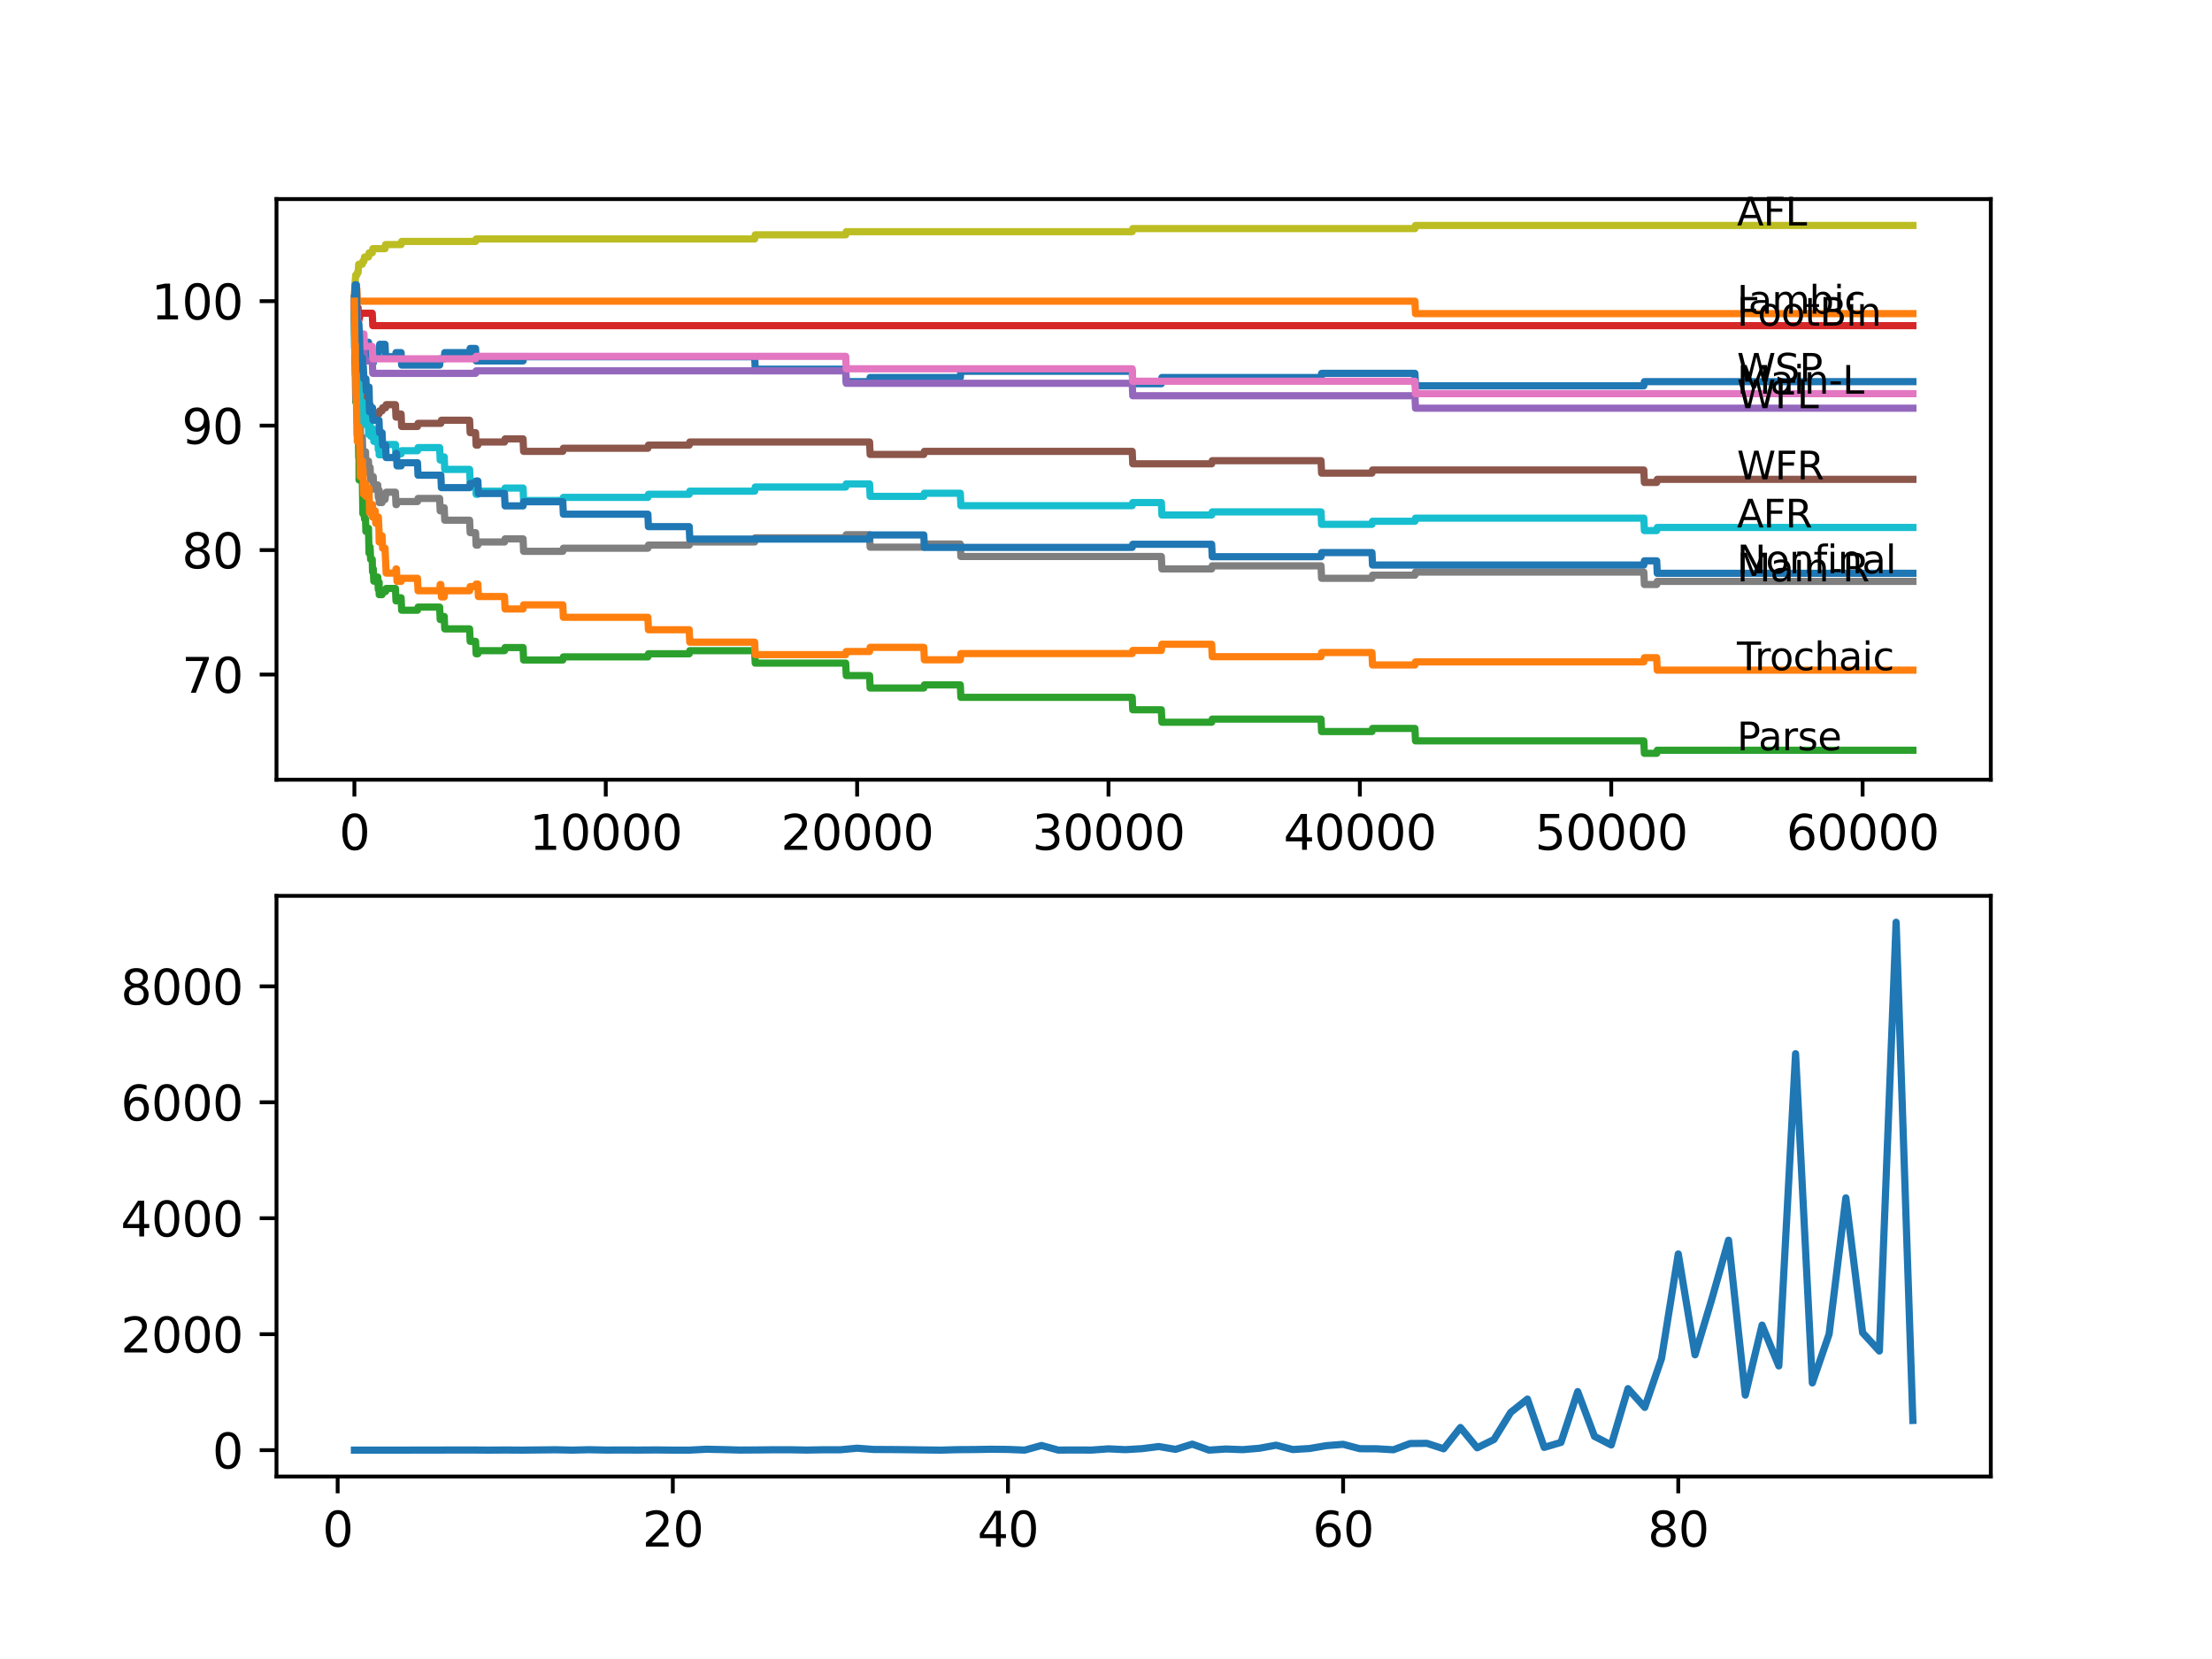<?xml version="1.0" encoding="utf-8" standalone="no"?>
<!DOCTYPE svg PUBLIC "-//W3C//DTD SVG 1.1//EN"
  "http://www.w3.org/Graphics/SVG/1.1/DTD/svg11.dtd">
<svg xmlns:xlink="http://www.w3.org/1999/xlink" width="460.8pt" height="345.6pt" viewBox="0 0 460.8 345.6" xmlns="http://www.w3.org/2000/svg" version="1.1">
 <defs>
  <style type="text/css">*{stroke-linejoin: round; stroke-linecap: butt}</style>
 </defs>
 <g id="figure_1">
  <g id="patch_1">
   <path d="M 0 345.6 
L 460.8 345.6 
L 460.8 0 
L 0 0 
z
" style="fill: #ffffff"/>
  </g>
  <g id="axes_1">
   <g id="patch_2">
    <path d="M 57.6 162.432 
L 414.72 162.432 
L 414.72 41.472 
L 57.6 41.472 
z
" style="fill: #ffffff"/>
   </g>
   <g id="matplotlib.axis_1">
    <g id="xtick_1">
     <g id="line2d_1">
      <defs>
       <path id="m3f0ede48bd" d="M 0 0 
L 0 3.5 
" style="stroke: #000000; stroke-width: 0.8"/>
      </defs>
      <g>
       <use xlink:href="#m3f0ede48bd" x="73.827" y="162.432" style="stroke: #000000; stroke-width: 0.8"/>
      </g>
     </g>
     <g id="text_1">
      <!-- 0 -->
      <g transform="translate(70.646 177.03)scale(0.1 -0.1)">
       <defs>
        <path id="DejaVuSans-30" d="M 2034 4250 
Q 1547 4250 1301 3770 
Q 1056 3291 1056 2328 
Q 1056 1369 1301 889 
Q 1547 409 2034 409 
Q 2525 409 2770 889 
Q 3016 1369 3016 2328 
Q 3016 3291 2770 3770 
Q 2525 4250 2034 4250 
z
M 2034 4750 
Q 2819 4750 3233 4129 
Q 3647 3509 3647 2328 
Q 3647 1150 3233 529 
Q 2819 -91 2034 -91 
Q 1250 -91 836 529 
Q 422 1150 422 2328 
Q 422 3509 836 4129 
Q 1250 4750 2034 4750 
z
" transform="scale(0.016)"/>
       </defs>
       <use xlink:href="#DejaVuSans-30"/>
      </g>
     </g>
    </g>
    <g id="xtick_2">
     <g id="line2d_2">
      <g>
       <use xlink:href="#m3f0ede48bd" x="126.192" y="162.432" style="stroke: #000000; stroke-width: 0.8"/>
      </g>
     </g>
     <g id="text_2">
      <!-- 10000 -->
      <g transform="translate(110.286 177.03)scale(0.1 -0.1)">
       <defs>
        <path id="DejaVuSans-31" d="M 794 531 
L 1825 531 
L 1825 4091 
L 703 3866 
L 703 4441 
L 1819 4666 
L 2450 4666 
L 2450 531 
L 3481 531 
L 3481 0 
L 794 0 
L 794 531 
z
" transform="scale(0.016)"/>
       </defs>
       <use xlink:href="#DejaVuSans-31"/>
       <use xlink:href="#DejaVuSans-30" x="63.623"/>
       <use xlink:href="#DejaVuSans-30" x="127.246"/>
       <use xlink:href="#DejaVuSans-30" x="190.869"/>
       <use xlink:href="#DejaVuSans-30" x="254.492"/>
      </g>
     </g>
    </g>
    <g id="xtick_3">
     <g id="line2d_3">
      <g>
       <use xlink:href="#m3f0ede48bd" x="178.556" y="162.432" style="stroke: #000000; stroke-width: 0.8"/>
      </g>
     </g>
     <g id="text_3">
      <!-- 20000 -->
      <g transform="translate(162.65 177.03)scale(0.1 -0.1)">
       <defs>
        <path id="DejaVuSans-32" d="M 1228 531 
L 3431 531 
L 3431 0 
L 469 0 
L 469 531 
Q 828 903 1448 1529 
Q 2069 2156 2228 2338 
Q 2531 2678 2651 2914 
Q 2772 3150 2772 3378 
Q 2772 3750 2511 3984 
Q 2250 4219 1831 4219 
Q 1534 4219 1204 4116 
Q 875 4013 500 3803 
L 500 4441 
Q 881 4594 1212 4672 
Q 1544 4750 1819 4750 
Q 2544 4750 2975 4387 
Q 3406 4025 3406 3419 
Q 3406 3131 3298 2873 
Q 3191 2616 2906 2266 
Q 2828 2175 2409 1742 
Q 1991 1309 1228 531 
z
" transform="scale(0.016)"/>
       </defs>
       <use xlink:href="#DejaVuSans-32"/>
       <use xlink:href="#DejaVuSans-30" x="63.623"/>
       <use xlink:href="#DejaVuSans-30" x="127.246"/>
       <use xlink:href="#DejaVuSans-30" x="190.869"/>
       <use xlink:href="#DejaVuSans-30" x="254.492"/>
      </g>
     </g>
    </g>
    <g id="xtick_4">
     <g id="line2d_4">
      <g>
       <use xlink:href="#m3f0ede48bd" x="230.921" y="162.432" style="stroke: #000000; stroke-width: 0.8"/>
      </g>
     </g>
     <g id="text_4">
      <!-- 30000 -->
      <g transform="translate(215.015 177.03)scale(0.1 -0.1)">
       <defs>
        <path id="DejaVuSans-33" d="M 2597 2516 
Q 3050 2419 3304 2112 
Q 3559 1806 3559 1356 
Q 3559 666 3084 287 
Q 2609 -91 1734 -91 
Q 1441 -91 1130 -33 
Q 819 25 488 141 
L 488 750 
Q 750 597 1062 519 
Q 1375 441 1716 441 
Q 2309 441 2620 675 
Q 2931 909 2931 1356 
Q 2931 1769 2642 2001 
Q 2353 2234 1838 2234 
L 1294 2234 
L 1294 2753 
L 1863 2753 
Q 2328 2753 2575 2939 
Q 2822 3125 2822 3475 
Q 2822 3834 2567 4026 
Q 2313 4219 1838 4219 
Q 1578 4219 1281 4162 
Q 984 4106 628 3988 
L 628 4550 
Q 988 4650 1302 4700 
Q 1616 4750 1894 4750 
Q 2613 4750 3031 4423 
Q 3450 4097 3450 3541 
Q 3450 3153 3228 2886 
Q 3006 2619 2597 2516 
z
" transform="scale(0.016)"/>
       </defs>
       <use xlink:href="#DejaVuSans-33"/>
       <use xlink:href="#DejaVuSans-30" x="63.623"/>
       <use xlink:href="#DejaVuSans-30" x="127.246"/>
       <use xlink:href="#DejaVuSans-30" x="190.869"/>
       <use xlink:href="#DejaVuSans-30" x="254.492"/>
      </g>
     </g>
    </g>
    <g id="xtick_5">
     <g id="line2d_5">
      <g>
       <use xlink:href="#m3f0ede48bd" x="283.285" y="162.432" style="stroke: #000000; stroke-width: 0.8"/>
      </g>
     </g>
     <g id="text_5">
      <!-- 40000 -->
      <g transform="translate(267.379 177.03)scale(0.1 -0.1)">
       <defs>
        <path id="DejaVuSans-34" d="M 2419 4116 
L 825 1625 
L 2419 1625 
L 2419 4116 
z
M 2253 4666 
L 3047 4666 
L 3047 1625 
L 3713 1625 
L 3713 1100 
L 3047 1100 
L 3047 0 
L 2419 0 
L 2419 1100 
L 313 1100 
L 313 1709 
L 2253 4666 
z
" transform="scale(0.016)"/>
       </defs>
       <use xlink:href="#DejaVuSans-34"/>
       <use xlink:href="#DejaVuSans-30" x="63.623"/>
       <use xlink:href="#DejaVuSans-30" x="127.246"/>
       <use xlink:href="#DejaVuSans-30" x="190.869"/>
       <use xlink:href="#DejaVuSans-30" x="254.492"/>
      </g>
     </g>
    </g>
    <g id="xtick_6">
     <g id="line2d_6">
      <g>
       <use xlink:href="#m3f0ede48bd" x="335.65" y="162.432" style="stroke: #000000; stroke-width: 0.8"/>
      </g>
     </g>
     <g id="text_6">
      <!-- 50000 -->
      <g transform="translate(319.744 177.03)scale(0.1 -0.1)">
       <defs>
        <path id="DejaVuSans-35" d="M 691 4666 
L 3169 4666 
L 3169 4134 
L 1269 4134 
L 1269 2991 
Q 1406 3038 1543 3061 
Q 1681 3084 1819 3084 
Q 2600 3084 3056 2656 
Q 3513 2228 3513 1497 
Q 3513 744 3044 326 
Q 2575 -91 1722 -91 
Q 1428 -91 1123 -41 
Q 819 9 494 109 
L 494 744 
Q 775 591 1075 516 
Q 1375 441 1709 441 
Q 2250 441 2565 725 
Q 2881 1009 2881 1497 
Q 2881 1984 2565 2268 
Q 2250 2553 1709 2553 
Q 1456 2553 1204 2497 
Q 953 2441 691 2322 
L 691 4666 
z
" transform="scale(0.016)"/>
       </defs>
       <use xlink:href="#DejaVuSans-35"/>
       <use xlink:href="#DejaVuSans-30" x="63.623"/>
       <use xlink:href="#DejaVuSans-30" x="127.246"/>
       <use xlink:href="#DejaVuSans-30" x="190.869"/>
       <use xlink:href="#DejaVuSans-30" x="254.492"/>
      </g>
     </g>
    </g>
    <g id="xtick_7">
     <g id="line2d_7">
      <g>
       <use xlink:href="#m3f0ede48bd" x="388.014" y="162.432" style="stroke: #000000; stroke-width: 0.8"/>
      </g>
     </g>
     <g id="text_7">
      <!-- 60000 -->
      <g transform="translate(372.108 177.03)scale(0.1 -0.1)">
       <defs>
        <path id="DejaVuSans-36" d="M 2113 2584 
Q 1688 2584 1439 2293 
Q 1191 2003 1191 1497 
Q 1191 994 1439 701 
Q 1688 409 2113 409 
Q 2538 409 2786 701 
Q 3034 994 3034 1497 
Q 3034 2003 2786 2293 
Q 2538 2584 2113 2584 
z
M 3366 4563 
L 3366 3988 
Q 3128 4100 2886 4159 
Q 2644 4219 2406 4219 
Q 1781 4219 1451 3797 
Q 1122 3375 1075 2522 
Q 1259 2794 1537 2939 
Q 1816 3084 2150 3084 
Q 2853 3084 3261 2657 
Q 3669 2231 3669 1497 
Q 3669 778 3244 343 
Q 2819 -91 2113 -91 
Q 1303 -91 875 529 
Q 447 1150 447 2328 
Q 447 3434 972 4092 
Q 1497 4750 2381 4750 
Q 2619 4750 2861 4703 
Q 3103 4656 3366 4563 
z
" transform="scale(0.016)"/>
       </defs>
       <use xlink:href="#DejaVuSans-36"/>
       <use xlink:href="#DejaVuSans-30" x="63.623"/>
       <use xlink:href="#DejaVuSans-30" x="127.246"/>
       <use xlink:href="#DejaVuSans-30" x="190.869"/>
       <use xlink:href="#DejaVuSans-30" x="254.492"/>
      </g>
     </g>
    </g>
   </g>
   <g id="matplotlib.axis_2">
    <g id="ytick_1">
     <g id="line2d_8">
      <defs>
       <path id="m56715b48d6" d="M 0 0 
L -3.5 0 
" style="stroke: #000000; stroke-width: 0.8"/>
      </defs>
      <g>
       <use xlink:href="#m56715b48d6" x="57.6" y="140.515" style="stroke: #000000; stroke-width: 0.8"/>
      </g>
     </g>
     <g id="text_8">
      <!-- 70 -->
      <g transform="translate(37.875 144.314)scale(0.1 -0.1)">
       <defs>
        <path id="DejaVuSans-37" d="M 525 4666 
L 3525 4666 
L 3525 4397 
L 1831 0 
L 1172 0 
L 2766 4134 
L 525 4134 
L 525 4666 
z
" transform="scale(0.016)"/>
       </defs>
       <use xlink:href="#DejaVuSans-37"/>
       <use xlink:href="#DejaVuSans-30" x="63.623"/>
      </g>
     </g>
    </g>
    <g id="ytick_2">
     <g id="line2d_9">
      <g>
       <use xlink:href="#m56715b48d6" x="57.6" y="114.59" style="stroke: #000000; stroke-width: 0.8"/>
      </g>
     </g>
     <g id="text_9">
      <!-- 80 -->
      <g transform="translate(37.875 118.389)scale(0.1 -0.1)">
       <defs>
        <path id="DejaVuSans-38" d="M 2034 2216 
Q 1584 2216 1326 1975 
Q 1069 1734 1069 1313 
Q 1069 891 1326 650 
Q 1584 409 2034 409 
Q 2484 409 2743 651 
Q 3003 894 3003 1313 
Q 3003 1734 2745 1975 
Q 2488 2216 2034 2216 
z
M 1403 2484 
Q 997 2584 770 2862 
Q 544 3141 544 3541 
Q 544 4100 942 4425 
Q 1341 4750 2034 4750 
Q 2731 4750 3128 4425 
Q 3525 4100 3525 3541 
Q 3525 3141 3298 2862 
Q 3072 2584 2669 2484 
Q 3125 2378 3379 2068 
Q 3634 1759 3634 1313 
Q 3634 634 3220 271 
Q 2806 -91 2034 -91 
Q 1263 -91 848 271 
Q 434 634 434 1313 
Q 434 1759 690 2068 
Q 947 2378 1403 2484 
z
M 1172 3481 
Q 1172 3119 1398 2916 
Q 1625 2713 2034 2713 
Q 2441 2713 2670 2916 
Q 2900 3119 2900 3481 
Q 2900 3844 2670 4047 
Q 2441 4250 2034 4250 
Q 1625 4250 1398 4047 
Q 1172 3844 1172 3481 
z
" transform="scale(0.016)"/>
       </defs>
       <use xlink:href="#DejaVuSans-38"/>
       <use xlink:href="#DejaVuSans-30" x="63.623"/>
      </g>
     </g>
    </g>
    <g id="ytick_3">
     <g id="line2d_10">
      <g>
       <use xlink:href="#m56715b48d6" x="57.6" y="88.666" style="stroke: #000000; stroke-width: 0.8"/>
      </g>
     </g>
     <g id="text_10">
      <!-- 90 -->
      <g transform="translate(37.875 92.465)scale(0.1 -0.1)">
       <defs>
        <path id="DejaVuSans-39" d="M 703 97 
L 703 672 
Q 941 559 1184 500 
Q 1428 441 1663 441 
Q 2288 441 2617 861 
Q 2947 1281 2994 2138 
Q 2813 1869 2534 1725 
Q 2256 1581 1919 1581 
Q 1219 1581 811 2004 
Q 403 2428 403 3163 
Q 403 3881 828 4315 
Q 1253 4750 1959 4750 
Q 2769 4750 3195 4129 
Q 3622 3509 3622 2328 
Q 3622 1225 3098 567 
Q 2575 -91 1691 -91 
Q 1453 -91 1209 -44 
Q 966 3 703 97 
z
M 1959 2075 
Q 2384 2075 2632 2365 
Q 2881 2656 2881 3163 
Q 2881 3666 2632 3958 
Q 2384 4250 1959 4250 
Q 1534 4250 1286 3958 
Q 1038 3666 1038 3163 
Q 1038 2656 1286 2365 
Q 1534 2075 1959 2075 
z
" transform="scale(0.016)"/>
       </defs>
       <use xlink:href="#DejaVuSans-39"/>
       <use xlink:href="#DejaVuSans-30" x="63.623"/>
      </g>
     </g>
    </g>
    <g id="ytick_4">
     <g id="line2d_11">
      <g>
       <use xlink:href="#m56715b48d6" x="57.6" y="62.741" style="stroke: #000000; stroke-width: 0.8"/>
      </g>
     </g>
     <g id="text_11">
      <!-- 100 -->
      <g transform="translate(31.512 66.54)scale(0.1 -0.1)">
       <use xlink:href="#DejaVuSans-31"/>
       <use xlink:href="#DejaVuSans-30" x="63.623"/>
       <use xlink:href="#DejaVuSans-30" x="127.246"/>
      </g>
     </g>
    </g>
   </g>
   <g id="line2d_12">
    <path d="M 73.833 62.741 
L 73.848 62.741 
L 73.927 74.407 
L 73.979 73.111 
L 73.99 73.111 
L 74.1 68.704 
L 74.105 71.296 
L 74.267 71.296 
L 74.341 69.568 
L 74.346 72.16 
L 74.367 72.16 
L 74.388 72.16 
L 74.503 70.864 
L 74.602 70.864 
L 74.723 76.049 
L 74.849 72.16 
L 74.896 72.16 
L 75.011 71.728 
L 75.053 71.728 
L 75.168 70.432 
L 75.477 70.432 
L 75.487 73.024 
L 75.587 70.864 
L 75.817 70.864 
L 75.933 73.457 
L 76.147 73.457 
L 76.262 72.16 
L 76.765 72.16 
L 76.77 71.296 
L 76.776 73.889 
L 76.865 73.889 
L 77.095 73.889 
L 77.21 73.024 
L 77.545 73.024 
L 77.661 75.617 
L 77.755 75.617 
L 77.87 74.321 
L 78.692 74.321 
L 78.807 73.024 
L 78.985 73.024 
L 79.101 71.728 
L 80.205 71.728 
L 80.321 74.321 
L 82.379 74.321 
L 82.494 73.457 
L 83.557 73.457 
L 83.672 76.049 
L 91.584 76.049 
L 91.699 74.753 
L 92.537 74.753 
L 92.653 73.457 
L 97.826 73.457 
L 97.941 72.592 
L 99.072 72.592 
L 99.188 75.185 
L 108.964 75.185 
L 109.079 74.321 
L 157.213 74.321 
L 157.328 76.913 
L 176.174 76.913 
L 176.289 79.506 
L 181.148 79.506 
L 181.264 78.641 
L 200.052 78.641 
L 200.167 77.345 
L 235.859 77.345 
L 235.974 79.938 
L 241.933 79.938 
L 242.048 78.641 
L 275.195 78.641 
L 275.31 77.777 
L 294.758 77.777 
L 294.874 80.37 
L 342.436 80.37 
L 342.552 79.506 
L 398.487 79.506 
L 398.487 79.506 
" clip-path="url(#p605f037ccf)" style="fill: none; stroke: #1f77b4; stroke-width: 1.5; stroke-linecap: square"/>
   </g>
   <g id="line2d_13">
    <path d="M 73.833 65.333 
L 73.901 60.149 
L 73.948 62.741 
L 74.068 62.741 
L 74.184 60.149 
L 74.341 60.149 
L 74.456 62.741 
L 294.758 62.741 
L 294.874 65.333 
L 398.487 65.333 
L 398.487 65.333 
" clip-path="url(#p605f037ccf)" style="fill: none; stroke: #ff7f0e; stroke-width: 1.5; stroke-linecap: square"/>
   </g>
   <g id="line2d_14">
    <path d="M 73.833 62.223 
L 73.838 62.223 
L 73.848 61.574 
L 73.89 69.352 
L 73.901 69.352 
L 74.026 78.209 
L 74.032 78.209 
L 74.058 76.827 
L 74.105 83.74 
L 74.184 83.74 
L 74.304 81.061 
L 74.424 88.19 
L 74.54 87.542 
L 74.602 87.542 
L 74.728 95.32 
L 74.765 95.32 
L 74.786 94.801 
L 74.796 99.986 
L 74.828 99.986 
L 74.838 99.986 
L 74.953 98.69 
L 74.98 98.69 
L 75.053 97.307 
L 75.058 99.9 
L 75.074 99.9 
L 75.477 99.9 
L 75.597 107.029 
L 75.634 107.029 
L 75.749 105.517 
L 75.817 105.517 
L 75.933 108.109 
L 76.147 108.109 
L 76.221 110.702 
L 76.257 110.053 
L 76.765 110.053 
L 76.875 115.238 
L 76.88 114.59 
L 76.922 114.59 
L 77.037 113.942 
L 77.095 113.942 
L 77.21 116.535 
L 77.545 116.535 
L 77.603 119.127 
L 77.655 118.479 
L 77.755 118.479 
L 77.87 121.071 
L 78.163 121.071 
L 78.278 120.207 
L 78.692 120.207 
L 78.807 122.8 
L 78.823 122.8 
L 78.938 121.936 
L 78.949 121.936 
L 78.985 121.287 
L 78.991 123.88 
L 79.043 123.88 
L 79.588 123.88 
L 79.703 123.232 
L 80.331 123.232 
L 80.446 122.584 
L 82.379 122.584 
L 82.494 125.176 
L 82.593 125.176 
L 82.709 124.528 
L 83.557 124.528 
L 83.672 127.12 
L 86.971 127.12 
L 87.086 126.472 
L 91.584 126.472 
L 91.699 129.065 
L 91.836 129.065 
L 91.951 128.417 
L 92.537 128.417 
L 92.653 131.009 
L 97.826 131.009 
L 97.941 133.602 
L 99.072 133.602 
L 99.188 136.194 
L 99.544 136.194 
L 99.659 135.546 
L 105.1 135.546 
L 105.215 134.898 
L 108.964 134.898 
L 109.079 137.49 
L 117.243 137.49 
L 117.358 136.842 
L 134.963 136.842 
L 135.078 136.194 
L 143.577 136.194 
L 143.692 135.546 
L 157.213 135.546 
L 157.328 138.138 
L 176.174 138.138 
L 176.289 140.731 
L 181.148 140.731 
L 181.264 143.323 
L 192.444 143.323 
L 192.559 142.675 
L 200.052 142.675 
L 200.167 145.268 
L 235.859 145.268 
L 235.974 147.86 
L 241.933 147.86 
L 242.048 150.453 
L 252.411 150.453 
L 252.527 149.805 
L 275.195 149.805 
L 275.31 152.397 
L 285.804 152.397 
L 285.919 151.749 
L 294.758 151.749 
L 294.874 154.341 
L 342.436 154.341 
L 342.552 156.934 
L 345.123 156.934 
L 345.238 156.286 
L 398.487 156.286 
L 398.487 156.286 
" clip-path="url(#p605f037ccf)" style="fill: none; stroke: #2ca02c; stroke-width: 1.5; stroke-linecap: square"/>
   </g>
   <g id="line2d_15">
    <path d="M 73.833 62.741 
L 73.838 62.741 
L 73.848 62.093 
L 73.864 67.278 
L 73.917 66.759 
L 73.922 66.759 
L 74.047 65.074 
L 74.246 65.074 
L 74.367 64.124 
L 74.602 64.124 
L 74.718 66.716 
L 74.765 66.716 
L 74.88 66.198 
L 74.896 66.198 
L 75.016 65.247 
L 77.545 65.247 
L 77.661 67.84 
L 398.487 67.84 
L 398.487 67.84 
" clip-path="url(#p605f037ccf)" style="fill: none; stroke: #d62728; stroke-width: 1.5; stroke-linecap: square"/>
   </g>
   <g id="line2d_16">
    <path d="M 73.833 62.223 
L 73.848 62.223 
L 73.969 67.407 
L 74.341 67.407 
L 74.456 70 
L 74.602 70 
L 74.718 72.592 
L 75.817 72.592 
L 75.933 75.185 
L 77.545 75.185 
L 77.661 77.777 
L 99.072 77.777 
L 99.188 77.259 
L 176.174 77.259 
L 176.289 79.851 
L 235.859 79.851 
L 235.974 82.444 
L 294.758 82.444 
L 294.874 85.036 
L 398.487 85.036 
L 398.487 85.036 
" clip-path="url(#p605f037ccf)" style="fill: none; stroke: #9467bd; stroke-width: 1.5; stroke-linecap: square"/>
   </g>
   <g id="line2d_17">
    <path d="M 73.833 65.333 
L 73.848 65.333 
L 73.979 75.703 
L 74.246 75.703 
L 74.341 74.753 
L 74.351 77.345 
L 74.451 76.049 
L 74.602 76.049 
L 74.723 81.234 
L 74.765 81.234 
L 74.88 80.715 
L 74.896 80.715 
L 75.016 79.765 
L 75.477 79.765 
L 75.592 84.302 
L 75.681 84.302 
L 75.796 83.654 
L 76.221 83.654 
L 76.336 83.005 
L 76.765 83.005 
L 76.875 85.598 
L 76.996 84.302 
L 77.095 84.302 
L 77.21 86.894 
L 77.603 86.894 
L 77.718 86.246 
L 78.949 86.246 
L 79.064 85.598 
L 79.588 85.598 
L 79.703 84.95 
L 80.331 84.95 
L 80.446 84.302 
L 82.379 84.302 
L 82.494 86.894 
L 82.593 86.894 
L 82.709 86.246 
L 83.557 86.246 
L 83.672 88.838 
L 86.971 88.838 
L 87.086 88.19 
L 91.836 88.19 
L 91.951 87.542 
L 97.826 87.542 
L 97.941 90.135 
L 99.072 90.135 
L 99.188 92.727 
L 99.544 92.727 
L 99.659 92.079 
L 105.1 92.079 
L 105.215 91.431 
L 108.964 91.431 
L 109.079 94.023 
L 117.243 94.023 
L 117.358 93.375 
L 134.963 93.375 
L 135.078 92.727 
L 143.577 92.727 
L 143.692 92.079 
L 181.148 92.079 
L 181.264 94.671 
L 192.444 94.671 
L 192.559 94.023 
L 235.859 94.023 
L 235.974 96.616 
L 252.411 96.616 
L 252.527 95.968 
L 275.195 95.968 
L 275.31 98.56 
L 285.804 98.56 
L 285.919 97.912 
L 342.436 97.912 
L 342.552 100.505 
L 345.123 100.505 
L 345.238 99.856 
L 398.487 99.856 
L 398.487 99.856 
" clip-path="url(#p605f037ccf)" style="fill: none; stroke: #8c564b; stroke-width: 1.5; stroke-linecap: square"/>
   </g>
   <g id="line2d_18">
    <path d="M 73.833 62.223 
L 73.848 62.223 
L 73.964 65.895 
L 73.985 65.895 
L 74.105 64.383 
L 74.341 64.383 
L 74.456 66.975 
L 74.602 66.975 
L 74.718 69.568 
L 75.817 69.568 
L 75.933 72.16 
L 77.545 72.16 
L 77.661 74.753 
L 99.072 74.753 
L 99.188 74.234 
L 176.174 74.234 
L 176.289 76.827 
L 235.859 76.827 
L 235.974 79.419 
L 294.758 79.419 
L 294.874 82.012 
L 398.487 82.012 
L 398.487 82.012 
" clip-path="url(#p605f037ccf)" style="fill: none; stroke: #e377c2; stroke-width: 1.5; stroke-linecap: square"/>
   </g>
   <g id="line2d_19">
    <path d="M 73.833 65.333 
L 73.838 65.333 
L 73.859 64.685 
L 73.89 72.463 
L 73.901 72.463 
L 73.927 70.562 
L 73.932 73.154 
L 73.985 72.506 
L 74.115 83.221 
L 74.184 83.221 
L 74.304 80.543 
L 74.419 84.561 
L 74.424 84.561 
L 74.54 83.913 
L 74.723 83.913 
L 74.838 91.172 
L 74.843 90.308 
L 74.896 90.308 
L 75.016 89.357 
L 75.048 89.357 
L 75.053 88.493 
L 75.058 91.085 
L 75.147 91.085 
L 75.487 91.085 
L 75.603 95.622 
L 75.634 95.622 
L 75.749 94.11 
L 76.147 94.11 
L 76.221 96.702 
L 76.257 96.054 
L 76.765 96.054 
L 76.875 98.647 
L 76.996 97.35 
L 77.095 97.35 
L 77.21 99.943 
L 77.603 99.943 
L 77.718 99.295 
L 77.755 99.295 
L 77.87 101.887 
L 78.163 101.887 
L 78.278 101.023 
L 78.692 101.023 
L 78.807 103.615 
L 78.823 103.615 
L 78.938 102.751 
L 78.949 102.751 
L 78.985 102.103 
L 78.991 104.696 
L 79.043 104.696 
L 79.588 104.696 
L 79.703 104.048 
L 80.205 104.048 
L 80.321 103.183 
L 80.331 103.183 
L 80.446 102.535 
L 82.379 102.535 
L 82.494 105.128 
L 82.593 105.128 
L 82.709 104.48 
L 86.971 104.48 
L 87.086 103.832 
L 91.584 103.832 
L 91.699 106.424 
L 91.836 106.424 
L 91.951 105.776 
L 92.537 105.776 
L 92.653 108.368 
L 97.826 108.368 
L 97.941 110.961 
L 99.072 110.961 
L 99.188 113.553 
L 99.544 113.553 
L 99.659 112.905 
L 105.1 112.905 
L 105.215 112.257 
L 108.964 112.257 
L 109.079 114.85 
L 117.243 114.85 
L 117.358 114.201 
L 134.963 114.201 
L 135.078 113.553 
L 143.577 113.553 
L 143.692 112.905 
L 157.213 112.905 
L 157.328 112.041 
L 176.174 112.041 
L 176.289 111.393 
L 181.148 111.393 
L 181.264 113.985 
L 192.444 113.985 
L 192.559 113.337 
L 200.052 113.337 
L 200.167 115.93 
L 241.933 115.93 
L 242.048 118.522 
L 252.411 118.522 
L 252.527 117.874 
L 275.195 117.874 
L 275.31 120.467 
L 285.804 120.467 
L 285.919 119.818 
L 294.758 119.818 
L 294.874 119.17 
L 342.436 119.17 
L 342.552 121.763 
L 345.123 121.763 
L 345.238 121.115 
L 398.487 121.115 
L 398.487 121.115 
" clip-path="url(#p605f037ccf)" style="fill: none; stroke: #7f7f7f; stroke-width: 1.5; stroke-linecap: square"/>
   </g>
   <g id="line2d_20">
    <path d="M 73.833 62.223 
L 73.848 62.223 
L 73.979 58.809 
L 73.985 58.809 
L 74.105 57.297 
L 74.341 57.297 
L 74.456 56.778 
L 74.602 56.778 
L 74.723 55.05 
L 75.477 55.05 
L 75.592 54.402 
L 75.817 54.402 
L 75.933 53.538 
L 76.77 53.538 
L 76.886 52.674 
L 77.545 52.674 
L 77.661 51.809 
L 80.205 51.809 
L 80.321 50.945 
L 83.557 50.945 
L 83.672 50.297 
L 99.072 50.297 
L 99.188 49.779 
L 157.213 49.779 
L 157.328 48.915 
L 176.174 48.915 
L 176.289 48.266 
L 235.859 48.266 
L 235.974 47.618 
L 294.758 47.618 
L 294.874 46.97 
L 398.487 46.97 
L 398.487 46.97 
" clip-path="url(#p605f037ccf)" style="fill: none; stroke: #bcbd22; stroke-width: 1.5; stroke-linecap: square"/>
   </g>
   <g id="line2d_21">
    <path d="M 73.833 65.333 
L 73.838 65.333 
L 73.859 64.685 
L 73.89 72.463 
L 73.901 72.463 
L 73.927 70.562 
L 73.932 73.154 
L 73.99 71.858 
L 74.095 78.253 
L 74.11 76.524 
L 74.184 76.524 
L 74.304 73.845 
L 74.419 77.864 
L 74.424 77.864 
L 74.54 77.216 
L 74.723 77.216 
L 74.838 84.474 
L 74.843 83.61 
L 74.896 83.61 
L 75.016 82.66 
L 75.048 82.66 
L 75.053 81.796 
L 75.058 84.388 
L 75.147 84.388 
L 75.477 84.388 
L 75.487 83.74 
L 75.519 88.277 
L 75.556 88.277 
L 75.634 88.277 
L 75.749 86.764 
L 75.817 86.764 
L 75.933 85.9 
L 76.147 85.9 
L 76.221 88.493 
L 76.257 87.845 
L 76.765 87.845 
L 76.77 90.437 
L 76.875 89.573 
L 76.996 88.277 
L 77.095 88.277 
L 77.21 90.869 
L 77.545 90.869 
L 77.661 89.357 
L 77.755 89.357 
L 77.87 91.949 
L 78.163 91.949 
L 78.278 91.085 
L 78.692 91.085 
L 78.807 93.678 
L 78.823 93.678 
L 78.938 92.814 
L 78.949 92.814 
L 78.985 92.165 
L 78.991 94.758 
L 79.043 94.758 
L 79.588 94.758 
L 79.703 94.11 
L 80.205 94.11 
L 80.321 93.246 
L 80.331 93.246 
L 80.446 92.598 
L 82.379 92.598 
L 82.494 95.19 
L 82.593 95.19 
L 82.709 94.542 
L 83.557 94.542 
L 83.672 93.894 
L 86.971 93.894 
L 87.086 93.246 
L 91.584 93.246 
L 91.699 95.838 
L 91.836 95.838 
L 91.951 95.19 
L 92.537 95.19 
L 92.653 97.782 
L 97.826 97.782 
L 97.941 100.375 
L 99.072 100.375 
L 99.188 102.967 
L 99.544 102.967 
L 99.659 102.319 
L 105.1 102.319 
L 105.215 101.671 
L 108.964 101.671 
L 109.079 104.264 
L 117.243 104.264 
L 117.358 103.615 
L 134.963 103.615 
L 135.078 102.967 
L 143.577 102.967 
L 143.692 102.319 
L 157.213 102.319 
L 157.328 101.455 
L 176.174 101.455 
L 176.289 100.807 
L 181.148 100.807 
L 181.264 103.399 
L 192.444 103.399 
L 192.559 102.751 
L 200.052 102.751 
L 200.167 105.344 
L 235.859 105.344 
L 235.974 104.696 
L 241.933 104.696 
L 242.048 107.288 
L 252.411 107.288 
L 252.527 106.64 
L 275.195 106.64 
L 275.31 109.233 
L 285.804 109.233 
L 285.919 108.584 
L 294.758 108.584 
L 294.874 107.936 
L 342.436 107.936 
L 342.552 110.529 
L 345.123 110.529 
L 345.238 109.881 
L 398.487 109.881 
L 398.487 109.881 
" clip-path="url(#p605f037ccf)" style="fill: none; stroke: #17becf; stroke-width: 1.5; stroke-linecap: square"/>
   </g>
   <g id="line2d_22">
    <path d="M 73.833 62.223 
L 73.848 62.223 
L 73.974 59.328 
L 74.246 59.328 
L 74.372 66.586 
L 74.424 66.586 
L 74.54 69.179 
L 74.602 69.179 
L 74.723 67.451 
L 74.765 67.451 
L 74.88 70.043 
L 74.896 70.043 
L 75.016 75.228 
L 75.477 75.228 
L 75.503 74.58 
L 75.508 77.172 
L 75.576 76.308 
L 75.681 76.308 
L 75.796 78.901 
L 76.221 78.901 
L 76.336 81.493 
L 76.765 81.493 
L 76.875 80.629 
L 76.996 85.814 
L 77.095 85.814 
L 77.21 84.95 
L 77.603 84.95 
L 77.718 87.542 
L 78.949 87.542 
L 79.064 90.135 
L 79.588 90.135 
L 79.703 92.727 
L 80.331 92.727 
L 80.446 95.32 
L 82.379 95.32 
L 82.494 94.455 
L 82.593 94.455 
L 82.709 97.048 
L 83.557 97.048 
L 83.672 96.4 
L 86.971 96.4 
L 87.086 98.992 
L 91.836 98.992 
L 91.951 101.585 
L 97.826 101.585 
L 97.941 100.721 
L 99.072 100.721 
L 99.188 100.202 
L 99.544 100.202 
L 99.659 102.795 
L 105.1 102.795 
L 105.215 105.387 
L 108.964 105.387 
L 109.079 104.523 
L 117.243 104.523 
L 117.358 107.115 
L 134.963 107.115 
L 135.078 109.708 
L 143.577 109.708 
L 143.692 112.3 
L 181.148 112.3 
L 181.264 111.436 
L 192.444 111.436 
L 192.559 114.029 
L 235.859 114.029 
L 235.974 113.38 
L 252.411 113.38 
L 252.527 115.973 
L 275.195 115.973 
L 275.31 115.109 
L 285.804 115.109 
L 285.919 117.701 
L 342.436 117.701 
L 342.552 116.837 
L 345.123 116.837 
L 345.238 119.43 
L 398.487 119.43 
L 398.487 119.43 
" clip-path="url(#p605f037ccf)" style="fill: none; stroke: #1f77b4; stroke-width: 1.5; stroke-linecap: square"/>
   </g>
   <g id="line2d_23">
    <path d="M 73.833 62.741 
L 73.964 73.673 
L 73.985 73.673 
L 74.032 71.728 
L 74.047 76.913 
L 74.068 75.617 
L 74.189 82.098 
L 74.236 82.098 
L 74.362 90.653 
L 74.388 90.653 
L 74.424 89.357 
L 74.43 91.949 
L 74.493 91.949 
L 74.602 91.949 
L 74.728 88.925 
L 74.765 88.925 
L 74.88 91.517 
L 74.896 91.517 
L 75.016 96.702 
L 75.048 96.702 
L 75.053 99.295 
L 75.158 97.998 
L 75.477 97.998 
L 75.503 96.054 
L 75.508 98.647 
L 75.587 97.782 
L 75.634 97.782 
L 75.755 102.967 
L 75.817 102.967 
L 75.933 102.103 
L 76.147 102.103 
L 76.221 100.807 
L 76.226 103.399 
L 76.252 103.399 
L 76.765 103.399 
L 76.875 101.671 
L 76.996 106.856 
L 77.095 106.856 
L 77.21 105.992 
L 77.545 105.992 
L 77.603 105.128 
L 77.608 107.72 
L 77.645 107.72 
L 77.755 107.72 
L 77.87 106.424 
L 78.163 106.424 
L 78.278 109.016 
L 78.692 109.016 
L 78.807 107.72 
L 78.823 107.72 
L 78.938 110.313 
L 78.949 110.313 
L 78.985 112.905 
L 79.059 111.609 
L 79.588 111.609 
L 79.703 114.201 
L 80.205 114.201 
L 80.321 116.794 
L 80.331 116.794 
L 80.446 119.386 
L 82.379 119.386 
L 82.494 118.522 
L 82.593 118.522 
L 82.709 121.115 
L 83.557 121.115 
L 83.672 120.467 
L 86.971 120.467 
L 87.086 123.059 
L 91.584 123.059 
L 91.699 121.763 
L 91.836 121.763 
L 91.951 124.355 
L 92.537 124.355 
L 92.653 123.059 
L 97.826 123.059 
L 97.941 122.195 
L 99.072 122.195 
L 99.188 121.676 
L 99.544 121.676 
L 99.659 124.269 
L 105.1 124.269 
L 105.215 126.861 
L 108.964 126.861 
L 109.079 125.997 
L 117.243 125.997 
L 117.358 128.59 
L 134.963 128.59 
L 135.078 131.182 
L 143.577 131.182 
L 143.692 133.774 
L 157.213 133.774 
L 157.328 136.367 
L 176.174 136.367 
L 176.289 135.719 
L 181.148 135.719 
L 181.264 134.855 
L 192.444 134.855 
L 192.559 137.447 
L 200.052 137.447 
L 200.167 136.151 
L 235.859 136.151 
L 235.974 135.503 
L 241.933 135.503 
L 242.048 134.207 
L 252.411 134.207 
L 252.527 136.799 
L 275.195 136.799 
L 275.31 135.935 
L 285.804 135.935 
L 285.919 138.527 
L 294.758 138.527 
L 294.874 137.879 
L 342.436 137.879 
L 342.552 137.015 
L 345.123 137.015 
L 345.238 139.608 
L 398.487 139.608 
L 398.487 139.608 
" clip-path="url(#p605f037ccf)" style="fill: none; stroke: #ff7f0e; stroke-width: 1.5; stroke-linecap: square"/>
   </g>
   <g id="patch_3">
    <path d="M 57.6 162.432 
L 57.6 41.472 
" style="fill: none; stroke: #000000; stroke-width: 0.8; stroke-linejoin: miter; stroke-linecap: square"/>
   </g>
   <g id="patch_4">
    <path d="M 414.72 162.432 
L 414.72 41.472 
" style="fill: none; stroke: #000000; stroke-width: 0.8; stroke-linejoin: miter; stroke-linecap: square"/>
   </g>
   <g id="patch_5">
    <path d="M 57.6 162.432 
L 414.72 162.432 
" style="fill: none; stroke: #000000; stroke-width: 0.8; stroke-linejoin: miter; stroke-linecap: square"/>
   </g>
   <g id="patch_6">
    <path d="M 57.6 41.472 
L 414.72 41.472 
" style="fill: none; stroke: #000000; stroke-width: 0.8; stroke-linejoin: miter; stroke-linecap: square"/>
   </g>
   <g id="text_12">
    <!-- WSP -->
    <g transform="translate(361.832 79.506)scale(0.08 -0.08)">
     <defs>
      <path id="DejaVuSans-57" d="M 213 4666 
L 850 4666 
L 1831 722 
L 2809 4666 
L 3519 4666 
L 4500 722 
L 5478 4666 
L 6119 4666 
L 4947 0 
L 4153 0 
L 3169 4050 
L 2175 0 
L 1381 0 
L 213 4666 
z
" transform="scale(0.016)"/>
      <path id="DejaVuSans-53" d="M 3425 4513 
L 3425 3897 
Q 3066 4069 2747 4153 
Q 2428 4238 2131 4238 
Q 1616 4238 1336 4038 
Q 1056 3838 1056 3469 
Q 1056 3159 1242 3001 
Q 1428 2844 1947 2747 
L 2328 2669 
Q 3034 2534 3370 2195 
Q 3706 1856 3706 1288 
Q 3706 609 3251 259 
Q 2797 -91 1919 -91 
Q 1588 -91 1214 -16 
Q 841 59 441 206 
L 441 856 
Q 825 641 1194 531 
Q 1563 422 1919 422 
Q 2459 422 2753 634 
Q 3047 847 3047 1241 
Q 3047 1584 2836 1778 
Q 2625 1972 2144 2069 
L 1759 2144 
Q 1053 2284 737 2584 
Q 422 2884 422 3419 
Q 422 4038 858 4394 
Q 1294 4750 2059 4750 
Q 2388 4750 2728 4690 
Q 3069 4631 3425 4513 
z
" transform="scale(0.016)"/>
      <path id="DejaVuSans-50" d="M 1259 4147 
L 1259 2394 
L 2053 2394 
Q 2494 2394 2734 2622 
Q 2975 2850 2975 3272 
Q 2975 3691 2734 3919 
Q 2494 4147 2053 4147 
L 1259 4147 
z
M 628 4666 
L 2053 4666 
Q 2838 4666 3239 4311 
Q 3641 3956 3641 3272 
Q 3641 2581 3239 2228 
Q 2838 1875 2053 1875 
L 1259 1875 
L 1259 0 
L 628 0 
L 628 4666 
z
" transform="scale(0.016)"/>
     </defs>
     <use xlink:href="#DejaVuSans-57"/>
     <use xlink:href="#DejaVuSans-53" x="98.877"/>
     <use xlink:href="#DejaVuSans-50" x="162.354"/>
    </g>
   </g>
   <g id="text_13">
    <!-- Iambic -->
    <g transform="translate(361.832 65.333)scale(0.08 -0.08)">
     <defs>
      <path id="DejaVuSans-49" d="M 628 4666 
L 1259 4666 
L 1259 0 
L 628 0 
L 628 4666 
z
" transform="scale(0.016)"/>
      <path id="DejaVuSans-61" d="M 2194 1759 
Q 1497 1759 1228 1600 
Q 959 1441 959 1056 
Q 959 750 1161 570 
Q 1363 391 1709 391 
Q 2188 391 2477 730 
Q 2766 1069 2766 1631 
L 2766 1759 
L 2194 1759 
z
M 3341 1997 
L 3341 0 
L 2766 0 
L 2766 531 
Q 2569 213 2275 61 
Q 1981 -91 1556 -91 
Q 1019 -91 701 211 
Q 384 513 384 1019 
Q 384 1609 779 1909 
Q 1175 2209 1959 2209 
L 2766 2209 
L 2766 2266 
Q 2766 2663 2505 2880 
Q 2244 3097 1772 3097 
Q 1472 3097 1187 3025 
Q 903 2953 641 2809 
L 641 3341 
Q 956 3463 1253 3523 
Q 1550 3584 1831 3584 
Q 2591 3584 2966 3190 
Q 3341 2797 3341 1997 
z
" transform="scale(0.016)"/>
      <path id="DejaVuSans-6d" d="M 3328 2828 
Q 3544 3216 3844 3400 
Q 4144 3584 4550 3584 
Q 5097 3584 5394 3201 
Q 5691 2819 5691 2113 
L 5691 0 
L 5113 0 
L 5113 2094 
Q 5113 2597 4934 2840 
Q 4756 3084 4391 3084 
Q 3944 3084 3684 2787 
Q 3425 2491 3425 1978 
L 3425 0 
L 2847 0 
L 2847 2094 
Q 2847 2600 2669 2842 
Q 2491 3084 2119 3084 
Q 1678 3084 1418 2786 
Q 1159 2488 1159 1978 
L 1159 0 
L 581 0 
L 581 3500 
L 1159 3500 
L 1159 2956 
Q 1356 3278 1631 3431 
Q 1906 3584 2284 3584 
Q 2666 3584 2933 3390 
Q 3200 3197 3328 2828 
z
" transform="scale(0.016)"/>
      <path id="DejaVuSans-62" d="M 3116 1747 
Q 3116 2381 2855 2742 
Q 2594 3103 2138 3103 
Q 1681 3103 1420 2742 
Q 1159 2381 1159 1747 
Q 1159 1113 1420 752 
Q 1681 391 2138 391 
Q 2594 391 2855 752 
Q 3116 1113 3116 1747 
z
M 1159 2969 
Q 1341 3281 1617 3432 
Q 1894 3584 2278 3584 
Q 2916 3584 3314 3078 
Q 3713 2572 3713 1747 
Q 3713 922 3314 415 
Q 2916 -91 2278 -91 
Q 1894 -91 1617 61 
Q 1341 213 1159 525 
L 1159 0 
L 581 0 
L 581 4863 
L 1159 4863 
L 1159 2969 
z
" transform="scale(0.016)"/>
      <path id="DejaVuSans-69" d="M 603 3500 
L 1178 3500 
L 1178 0 
L 603 0 
L 603 3500 
z
M 603 4863 
L 1178 4863 
L 1178 4134 
L 603 4134 
L 603 4863 
z
" transform="scale(0.016)"/>
      <path id="DejaVuSans-63" d="M 3122 3366 
L 3122 2828 
Q 2878 2963 2633 3030 
Q 2388 3097 2138 3097 
Q 1578 3097 1268 2742 
Q 959 2388 959 1747 
Q 959 1106 1268 751 
Q 1578 397 2138 397 
Q 2388 397 2633 464 
Q 2878 531 3122 666 
L 3122 134 
Q 2881 22 2623 -34 
Q 2366 -91 2075 -91 
Q 1284 -91 818 406 
Q 353 903 353 1747 
Q 353 2603 823 3093 
Q 1294 3584 2113 3584 
Q 2378 3584 2631 3529 
Q 2884 3475 3122 3366 
z
" transform="scale(0.016)"/>
     </defs>
     <use xlink:href="#DejaVuSans-49"/>
     <use xlink:href="#DejaVuSans-61" x="29.492"/>
     <use xlink:href="#DejaVuSans-6d" x="90.771"/>
     <use xlink:href="#DejaVuSans-62" x="188.184"/>
     <use xlink:href="#DejaVuSans-69" x="251.66"/>
     <use xlink:href="#DejaVuSans-63" x="279.443"/>
    </g>
   </g>
   <g id="text_14">
    <!-- Parse -->
    <g transform="translate(361.832 156.286)scale(0.08 -0.08)">
     <defs>
      <path id="DejaVuSans-72" d="M 2631 2963 
Q 2534 3019 2420 3045 
Q 2306 3072 2169 3072 
Q 1681 3072 1420 2755 
Q 1159 2438 1159 1844 
L 1159 0 
L 581 0 
L 581 3500 
L 1159 3500 
L 1159 2956 
Q 1341 3275 1631 3429 
Q 1922 3584 2338 3584 
Q 2397 3584 2469 3576 
Q 2541 3569 2628 3553 
L 2631 2963 
z
" transform="scale(0.016)"/>
      <path id="DejaVuSans-73" d="M 2834 3397 
L 2834 2853 
Q 2591 2978 2328 3040 
Q 2066 3103 1784 3103 
Q 1356 3103 1142 2972 
Q 928 2841 928 2578 
Q 928 2378 1081 2264 
Q 1234 2150 1697 2047 
L 1894 2003 
Q 2506 1872 2764 1633 
Q 3022 1394 3022 966 
Q 3022 478 2636 193 
Q 2250 -91 1575 -91 
Q 1294 -91 989 -36 
Q 684 19 347 128 
L 347 722 
Q 666 556 975 473 
Q 1284 391 1588 391 
Q 1994 391 2212 530 
Q 2431 669 2431 922 
Q 2431 1156 2273 1281 
Q 2116 1406 1581 1522 
L 1381 1569 
Q 847 1681 609 1914 
Q 372 2147 372 2553 
Q 372 3047 722 3315 
Q 1072 3584 1716 3584 
Q 2034 3584 2315 3537 
Q 2597 3491 2834 3397 
z
" transform="scale(0.016)"/>
      <path id="DejaVuSans-65" d="M 3597 1894 
L 3597 1613 
L 953 1613 
Q 991 1019 1311 708 
Q 1631 397 2203 397 
Q 2534 397 2845 478 
Q 3156 559 3463 722 
L 3463 178 
Q 3153 47 2828 -22 
Q 2503 -91 2169 -91 
Q 1331 -91 842 396 
Q 353 884 353 1716 
Q 353 2575 817 3079 
Q 1281 3584 2069 3584 
Q 2775 3584 3186 3129 
Q 3597 2675 3597 1894 
z
M 3022 2063 
Q 3016 2534 2758 2815 
Q 2500 3097 2075 3097 
Q 1594 3097 1305 2825 
Q 1016 2553 972 2059 
L 3022 2063 
z
" transform="scale(0.016)"/>
     </defs>
     <use xlink:href="#DejaVuSans-50"/>
     <use xlink:href="#DejaVuSans-61" x="55.803"/>
     <use xlink:href="#DejaVuSans-72" x="117.082"/>
     <use xlink:href="#DejaVuSans-73" x="158.195"/>
     <use xlink:href="#DejaVuSans-65" x="210.295"/>
    </g>
   </g>
   <g id="text_15">
    <!-- FootBin -->
    <g transform="translate(361.832 67.84)scale(0.08 -0.08)">
     <defs>
      <path id="DejaVuSans-46" d="M 628 4666 
L 3309 4666 
L 3309 4134 
L 1259 4134 
L 1259 2759 
L 3109 2759 
L 3109 2228 
L 1259 2228 
L 1259 0 
L 628 0 
L 628 4666 
z
" transform="scale(0.016)"/>
      <path id="DejaVuSans-6f" d="M 1959 3097 
Q 1497 3097 1228 2736 
Q 959 2375 959 1747 
Q 959 1119 1226 758 
Q 1494 397 1959 397 
Q 2419 397 2687 759 
Q 2956 1122 2956 1747 
Q 2956 2369 2687 2733 
Q 2419 3097 1959 3097 
z
M 1959 3584 
Q 2709 3584 3137 3096 
Q 3566 2609 3566 1747 
Q 3566 888 3137 398 
Q 2709 -91 1959 -91 
Q 1206 -91 779 398 
Q 353 888 353 1747 
Q 353 2609 779 3096 
Q 1206 3584 1959 3584 
z
" transform="scale(0.016)"/>
      <path id="DejaVuSans-74" d="M 1172 4494 
L 1172 3500 
L 2356 3500 
L 2356 3053 
L 1172 3053 
L 1172 1153 
Q 1172 725 1289 603 
Q 1406 481 1766 481 
L 2356 481 
L 2356 0 
L 1766 0 
Q 1100 0 847 248 
Q 594 497 594 1153 
L 594 3053 
L 172 3053 
L 172 3500 
L 594 3500 
L 594 4494 
L 1172 4494 
z
" transform="scale(0.016)"/>
      <path id="DejaVuSans-42" d="M 1259 2228 
L 1259 519 
L 2272 519 
Q 2781 519 3026 730 
Q 3272 941 3272 1375 
Q 3272 1813 3026 2020 
Q 2781 2228 2272 2228 
L 1259 2228 
z
M 1259 4147 
L 1259 2741 
L 2194 2741 
Q 2656 2741 2882 2914 
Q 3109 3088 3109 3444 
Q 3109 3797 2882 3972 
Q 2656 4147 2194 4147 
L 1259 4147 
z
M 628 4666 
L 2241 4666 
Q 2963 4666 3353 4366 
Q 3744 4066 3744 3513 
Q 3744 3084 3544 2831 
Q 3344 2578 2956 2516 
Q 3422 2416 3680 2098 
Q 3938 1781 3938 1306 
Q 3938 681 3513 340 
Q 3088 0 2303 0 
L 628 0 
L 628 4666 
z
" transform="scale(0.016)"/>
      <path id="DejaVuSans-6e" d="M 3513 2113 
L 3513 0 
L 2938 0 
L 2938 2094 
Q 2938 2591 2744 2837 
Q 2550 3084 2163 3084 
Q 1697 3084 1428 2787 
Q 1159 2491 1159 1978 
L 1159 0 
L 581 0 
L 581 3500 
L 1159 3500 
L 1159 2956 
Q 1366 3272 1645 3428 
Q 1925 3584 2291 3584 
Q 2894 3584 3203 3211 
Q 3513 2838 3513 2113 
z
" transform="scale(0.016)"/>
     </defs>
     <use xlink:href="#DejaVuSans-46"/>
     <use xlink:href="#DejaVuSans-6f" x="53.895"/>
     <use xlink:href="#DejaVuSans-6f" x="115.076"/>
     <use xlink:href="#DejaVuSans-74" x="176.258"/>
     <use xlink:href="#DejaVuSans-42" x="215.467"/>
     <use xlink:href="#DejaVuSans-69" x="284.07"/>
     <use xlink:href="#DejaVuSans-6e" x="311.854"/>
    </g>
   </g>
   <g id="text_16">
    <!-- WFL -->
    <g transform="translate(361.832 85.036)scale(0.08 -0.08)">
     <defs>
      <path id="DejaVuSans-4c" d="M 628 4666 
L 1259 4666 
L 1259 531 
L 3531 531 
L 3531 0 
L 628 0 
L 628 4666 
z
" transform="scale(0.016)"/>
     </defs>
     <use xlink:href="#DejaVuSans-57"/>
     <use xlink:href="#DejaVuSans-46" x="98.877"/>
     <use xlink:href="#DejaVuSans-4c" x="156.396"/>
    </g>
   </g>
   <g id="text_17">
    <!-- WFR -->
    <g transform="translate(361.832 99.856)scale(0.08 -0.08)">
     <defs>
      <path id="DejaVuSans-52" d="M 2841 2188 
Q 3044 2119 3236 1894 
Q 3428 1669 3622 1275 
L 4263 0 
L 3584 0 
L 2988 1197 
Q 2756 1666 2539 1819 
Q 2322 1972 1947 1972 
L 1259 1972 
L 1259 0 
L 628 0 
L 628 4666 
L 2053 4666 
Q 2853 4666 3247 4331 
Q 3641 3997 3641 3322 
Q 3641 2881 3436 2590 
Q 3231 2300 2841 2188 
z
M 1259 4147 
L 1259 2491 
L 2053 2491 
Q 2509 2491 2742 2702 
Q 2975 2913 2975 3322 
Q 2975 3731 2742 3939 
Q 2509 4147 2053 4147 
L 1259 4147 
z
" transform="scale(0.016)"/>
     </defs>
     <use xlink:href="#DejaVuSans-57"/>
     <use xlink:href="#DejaVuSans-46" x="98.877"/>
     <use xlink:href="#DejaVuSans-52" x="156.396"/>
    </g>
   </g>
   <g id="text_18">
    <!-- Main-L -->
    <g transform="translate(361.832 82.012)scale(0.08 -0.08)">
     <defs>
      <path id="DejaVuSans-4d" d="M 628 4666 
L 1569 4666 
L 2759 1491 
L 3956 4666 
L 4897 4666 
L 4897 0 
L 4281 0 
L 4281 4097 
L 3078 897 
L 2444 897 
L 1241 4097 
L 1241 0 
L 628 0 
L 628 4666 
z
" transform="scale(0.016)"/>
      <path id="DejaVuSans-2d" d="M 313 2009 
L 1997 2009 
L 1997 1497 
L 313 1497 
L 313 2009 
z
" transform="scale(0.016)"/>
     </defs>
     <use xlink:href="#DejaVuSans-4d"/>
     <use xlink:href="#DejaVuSans-61" x="86.279"/>
     <use xlink:href="#DejaVuSans-69" x="147.559"/>
     <use xlink:href="#DejaVuSans-6e" x="175.342"/>
     <use xlink:href="#DejaVuSans-2d" x="238.721"/>
     <use xlink:href="#DejaVuSans-4c" x="274.805"/>
    </g>
   </g>
   <g id="text_19">
    <!-- Main-R -->
    <g transform="translate(361.832 121.115)scale(0.08 -0.08)">
     <use xlink:href="#DejaVuSans-4d"/>
     <use xlink:href="#DejaVuSans-61" x="86.279"/>
     <use xlink:href="#DejaVuSans-69" x="147.559"/>
     <use xlink:href="#DejaVuSans-6e" x="175.342"/>
     <use xlink:href="#DejaVuSans-2d" x="238.721"/>
     <use xlink:href="#DejaVuSans-52" x="274.805"/>
    </g>
   </g>
   <g id="text_20">
    <!-- AFL -->
    <g transform="translate(361.832 46.97)scale(0.08 -0.08)">
     <defs>
      <path id="DejaVuSans-41" d="M 2188 4044 
L 1331 1722 
L 3047 1722 
L 2188 4044 
z
M 1831 4666 
L 2547 4666 
L 4325 0 
L 3669 0 
L 3244 1197 
L 1141 1197 
L 716 0 
L 50 0 
L 1831 4666 
z
" transform="scale(0.016)"/>
     </defs>
     <use xlink:href="#DejaVuSans-41"/>
     <use xlink:href="#DejaVuSans-46" x="68.408"/>
     <use xlink:href="#DejaVuSans-4c" x="125.928"/>
    </g>
   </g>
   <g id="text_21">
    <!-- AFR -->
    <g transform="translate(361.832 109.881)scale(0.08 -0.08)">
     <use xlink:href="#DejaVuSans-41"/>
     <use xlink:href="#DejaVuSans-46" x="68.408"/>
     <use xlink:href="#DejaVuSans-52" x="125.928"/>
    </g>
   </g>
   <g id="text_22">
    <!-- Nonfinal -->
    <g transform="translate(361.832 119.43)scale(0.08 -0.08)">
     <defs>
      <path id="DejaVuSans-4e" d="M 628 4666 
L 1478 4666 
L 3547 763 
L 3547 4666 
L 4159 4666 
L 4159 0 
L 3309 0 
L 1241 3903 
L 1241 0 
L 628 0 
L 628 4666 
z
" transform="scale(0.016)"/>
      <path id="DejaVuSans-66" d="M 2375 4863 
L 2375 4384 
L 1825 4384 
Q 1516 4384 1395 4259 
Q 1275 4134 1275 3809 
L 1275 3500 
L 2222 3500 
L 2222 3053 
L 1275 3053 
L 1275 0 
L 697 0 
L 697 3053 
L 147 3053 
L 147 3500 
L 697 3500 
L 697 3744 
Q 697 4328 969 4595 
Q 1241 4863 1831 4863 
L 2375 4863 
z
" transform="scale(0.016)"/>
      <path id="DejaVuSans-6c" d="M 603 4863 
L 1178 4863 
L 1178 0 
L 603 0 
L 603 4863 
z
" transform="scale(0.016)"/>
     </defs>
     <use xlink:href="#DejaVuSans-4e"/>
     <use xlink:href="#DejaVuSans-6f" x="74.805"/>
     <use xlink:href="#DejaVuSans-6e" x="135.986"/>
     <use xlink:href="#DejaVuSans-66" x="199.365"/>
     <use xlink:href="#DejaVuSans-69" x="234.57"/>
     <use xlink:href="#DejaVuSans-6e" x="262.354"/>
     <use xlink:href="#DejaVuSans-61" x="325.732"/>
     <use xlink:href="#DejaVuSans-6c" x="387.012"/>
    </g>
   </g>
   <g id="text_23">
    <!-- Trochaic -->
    <g transform="translate(361.832 139.608)scale(0.08 -0.08)">
     <defs>
      <path id="DejaVuSans-54" d="M -19 4666 
L 3928 4666 
L 3928 4134 
L 2272 4134 
L 2272 0 
L 1638 0 
L 1638 4134 
L -19 4134 
L -19 4666 
z
" transform="scale(0.016)"/>
      <path id="DejaVuSans-68" d="M 3513 2113 
L 3513 0 
L 2938 0 
L 2938 2094 
Q 2938 2591 2744 2837 
Q 2550 3084 2163 3084 
Q 1697 3084 1428 2787 
Q 1159 2491 1159 1978 
L 1159 0 
L 581 0 
L 581 4863 
L 1159 4863 
L 1159 2956 
Q 1366 3272 1645 3428 
Q 1925 3584 2291 3584 
Q 2894 3584 3203 3211 
Q 3513 2838 3513 2113 
z
" transform="scale(0.016)"/>
     </defs>
     <use xlink:href="#DejaVuSans-54"/>
     <use xlink:href="#DejaVuSans-72" x="46.334"/>
     <use xlink:href="#DejaVuSans-6f" x="85.197"/>
     <use xlink:href="#DejaVuSans-63" x="146.379"/>
     <use xlink:href="#DejaVuSans-68" x="201.359"/>
     <use xlink:href="#DejaVuSans-61" x="264.738"/>
     <use xlink:href="#DejaVuSans-69" x="326.018"/>
     <use xlink:href="#DejaVuSans-63" x="353.801"/>
    </g>
   </g>
  </g>
  <g id="axes_2">
   <g id="patch_7">
    <path d="M 57.6 307.584 
L 414.72 307.584 
L 414.72 186.624 
L 57.6 186.624 
z
" style="fill: #ffffff"/>
   </g>
   <g id="matplotlib.axis_3">
    <g id="xtick_8">
     <g id="line2d_24">
      <g>
       <use xlink:href="#m3f0ede48bd" x="70.342" y="307.584" style="stroke: #000000; stroke-width: 0.8"/>
      </g>
     </g>
     <g id="text_24">
      <!-- 0 -->
      <g transform="translate(67.161 322.182)scale(0.1 -0.1)">
       <use xlink:href="#DejaVuSans-30"/>
      </g>
     </g>
    </g>
    <g id="xtick_9">
     <g id="line2d_25">
      <g>
       <use xlink:href="#m3f0ede48bd" x="140.16" y="307.584" style="stroke: #000000; stroke-width: 0.8"/>
      </g>
     </g>
     <g id="text_25">
      <!-- 20 -->
      <g transform="translate(133.798 322.182)scale(0.1 -0.1)">
       <use xlink:href="#DejaVuSans-32"/>
       <use xlink:href="#DejaVuSans-30" x="63.623"/>
      </g>
     </g>
    </g>
    <g id="xtick_10">
     <g id="line2d_26">
      <g>
       <use xlink:href="#m3f0ede48bd" x="209.978" y="307.584" style="stroke: #000000; stroke-width: 0.8"/>
      </g>
     </g>
     <g id="text_26">
      <!-- 40 -->
      <g transform="translate(203.616 322.182)scale(0.1 -0.1)">
       <use xlink:href="#DejaVuSans-34"/>
       <use xlink:href="#DejaVuSans-30" x="63.623"/>
      </g>
     </g>
    </g>
    <g id="xtick_11">
     <g id="line2d_27">
      <g>
       <use xlink:href="#m3f0ede48bd" x="279.796" y="307.584" style="stroke: #000000; stroke-width: 0.8"/>
      </g>
     </g>
     <g id="text_27">
      <!-- 60 -->
      <g transform="translate(273.434 322.182)scale(0.1 -0.1)">
       <use xlink:href="#DejaVuSans-36"/>
       <use xlink:href="#DejaVuSans-30" x="63.623"/>
      </g>
     </g>
    </g>
    <g id="xtick_12">
     <g id="line2d_28">
      <g>
       <use xlink:href="#m3f0ede48bd" x="349.615" y="307.584" style="stroke: #000000; stroke-width: 0.8"/>
      </g>
     </g>
     <g id="text_28">
      <!-- 80 -->
      <g transform="translate(343.252 322.182)scale(0.1 -0.1)">
       <use xlink:href="#DejaVuSans-38"/>
       <use xlink:href="#DejaVuSans-30" x="63.623"/>
      </g>
     </g>
    </g>
   </g>
   <g id="matplotlib.axis_4">
    <g id="ytick_5">
     <g id="line2d_29">
      <g>
       <use xlink:href="#m56715b48d6" x="57.6" y="302.098" style="stroke: #000000; stroke-width: 0.8"/>
      </g>
     </g>
     <g id="text_29">
      <!-- 0 -->
      <g transform="translate(44.237 305.897)scale(0.1 -0.1)">
       <use xlink:href="#DejaVuSans-30"/>
      </g>
     </g>
    </g>
    <g id="ytick_6">
     <g id="line2d_30">
      <g>
       <use xlink:href="#m56715b48d6" x="57.6" y="277.941" style="stroke: #000000; stroke-width: 0.8"/>
      </g>
     </g>
     <g id="text_30">
      <!-- 2000 -->
      <g transform="translate(25.15 281.74)scale(0.1 -0.1)">
       <use xlink:href="#DejaVuSans-32"/>
       <use xlink:href="#DejaVuSans-30" x="63.623"/>
       <use xlink:href="#DejaVuSans-30" x="127.246"/>
       <use xlink:href="#DejaVuSans-30" x="190.869"/>
      </g>
     </g>
    </g>
    <g id="ytick_7">
     <g id="line2d_31">
      <g>
       <use xlink:href="#m56715b48d6" x="57.6" y="253.783" style="stroke: #000000; stroke-width: 0.8"/>
      </g>
     </g>
     <g id="text_31">
      <!-- 4000 -->
      <g transform="translate(25.15 257.583)scale(0.1 -0.1)">
       <use xlink:href="#DejaVuSans-34"/>
       <use xlink:href="#DejaVuSans-30" x="63.623"/>
       <use xlink:href="#DejaVuSans-30" x="127.246"/>
       <use xlink:href="#DejaVuSans-30" x="190.869"/>
      </g>
     </g>
    </g>
    <g id="ytick_8">
     <g id="line2d_32">
      <g>
       <use xlink:href="#m56715b48d6" x="57.6" y="229.626" style="stroke: #000000; stroke-width: 0.8"/>
      </g>
     </g>
     <g id="text_32">
      <!-- 6000 -->
      <g transform="translate(25.15 233.425)scale(0.1 -0.1)">
       <use xlink:href="#DejaVuSans-36"/>
       <use xlink:href="#DejaVuSans-30" x="63.623"/>
       <use xlink:href="#DejaVuSans-30" x="127.246"/>
       <use xlink:href="#DejaVuSans-30" x="190.869"/>
      </g>
     </g>
    </g>
    <g id="ytick_9">
     <g id="line2d_33">
      <g>
       <use xlink:href="#m56715b48d6" x="57.6" y="205.469" style="stroke: #000000; stroke-width: 0.8"/>
      </g>
     </g>
     <g id="text_33">
      <!-- 8000 -->
      <g transform="translate(25.15 209.268)scale(0.1 -0.1)">
       <use xlink:href="#DejaVuSans-38"/>
       <use xlink:href="#DejaVuSans-30" x="63.623"/>
       <use xlink:href="#DejaVuSans-30" x="127.246"/>
       <use xlink:href="#DejaVuSans-30" x="190.869"/>
      </g>
     </g>
    </g>
   </g>
   <g id="line2d_34">
    <path d="M 73.833 302.086 
L 77.324 302.086 
L 80.815 302.086 
L 84.305 302.086 
L 87.796 302.074 
L 91.287 302.074 
L 94.778 302.062 
L 98.269 302.062 
L 101.76 302.086 
L 105.251 302.062 
L 108.742 302.086 
L 112.233 302.05 
L 115.724 302.013 
L 119.215 302.086 
L 122.705 302.001 
L 126.196 302.074 
L 129.687 302.062 
L 133.178 302.074 
L 136.669 302.05 
L 140.16 302.086 
L 143.651 302.086 
L 147.142 301.905 
L 150.633 301.977 
L 154.124 302.074 
L 157.615 302.05 
L 161.105 302.013 
L 164.596 302.013 
L 168.087 302.074 
L 171.578 302.013 
L 175.069 302.013 
L 178.56 301.687 
L 182.051 301.953 
L 185.542 301.965 
L 189.033 302.001 
L 192.524 302.05 
L 196.015 302.086 
L 199.505 301.989 
L 202.996 301.965 
L 206.487 301.905 
L 209.978 301.941 
L 213.469 302.086 
L 216.96 301.12 
L 220.451 302.074 
L 223.942 302.062 
L 227.433 302.074 
L 230.924 301.82 
L 234.415 301.989 
L 237.905 301.784 
L 241.396 301.337 
L 244.887 301.929 
L 248.378 300.842 
L 251.869 302.086 
L 255.36 301.856 
L 258.851 301.989 
L 262.342 301.699 
L 265.833 301.059 
L 269.324 301.965 
L 272.815 301.748 
L 276.305 301.156 
L 279.796 300.878 
L 283.287 301.796 
L 286.778 301.808 
L 290.269 302.013 
L 293.76 300.709 
L 297.251 300.673 
L 300.742 301.808 
L 304.233 297.375 
L 307.724 301.603 
L 311.215 299.875 
L 314.705 294.223 
L 318.196 291.457 
L 321.687 301.518 
L 325.178 300.479 
L 328.669 289.899 
L 332.16 299.223 
L 335.651 301.011 
L 339.142 289.282 
L 342.633 293.184 
L 346.124 283.002 
L 349.615 261.224 
L 353.105 282.229 
L 356.596 270.645 
L 360.087 258.361 
L 363.578 290.623 
L 367.069 276.044 
L 370.56 284.548 
L 374.051 219.504 
L 377.542 288.087 
L 381.033 277.929 
L 384.524 249.544 
L 388.015 277.627 
L 391.505 281.443 
L 394.996 192.122 
L 398.487 295.902 
" clip-path="url(#p4666c8e136)" style="fill: none; stroke: #1f77b4; stroke-width: 1.5; stroke-linecap: square"/>
   </g>
   <g id="patch_8">
    <path d="M 57.6 307.584 
L 57.6 186.624 
" style="fill: none; stroke: #000000; stroke-width: 0.8; stroke-linejoin: miter; stroke-linecap: square"/>
   </g>
   <g id="patch_9">
    <path d="M 414.72 307.584 
L 414.72 186.624 
" style="fill: none; stroke: #000000; stroke-width: 0.8; stroke-linejoin: miter; stroke-linecap: square"/>
   </g>
   <g id="patch_10">
    <path d="M 57.6 307.584 
L 414.72 307.584 
" style="fill: none; stroke: #000000; stroke-width: 0.8; stroke-linejoin: miter; stroke-linecap: square"/>
   </g>
   <g id="patch_11">
    <path d="M 57.6 186.624 
L 414.72 186.624 
" style="fill: none; stroke: #000000; stroke-width: 0.8; stroke-linejoin: miter; stroke-linecap: square"/>
   </g>
  </g>
 </g>
 <defs>
  <clipPath id="p605f037ccf">
   <rect x="57.6" y="41.472" width="357.12" height="120.96"/>
  </clipPath>
  <clipPath id="p4666c8e136">
   <rect x="57.6" y="186.624" width="357.12" height="120.96"/>
  </clipPath>
 </defs>
</svg>
